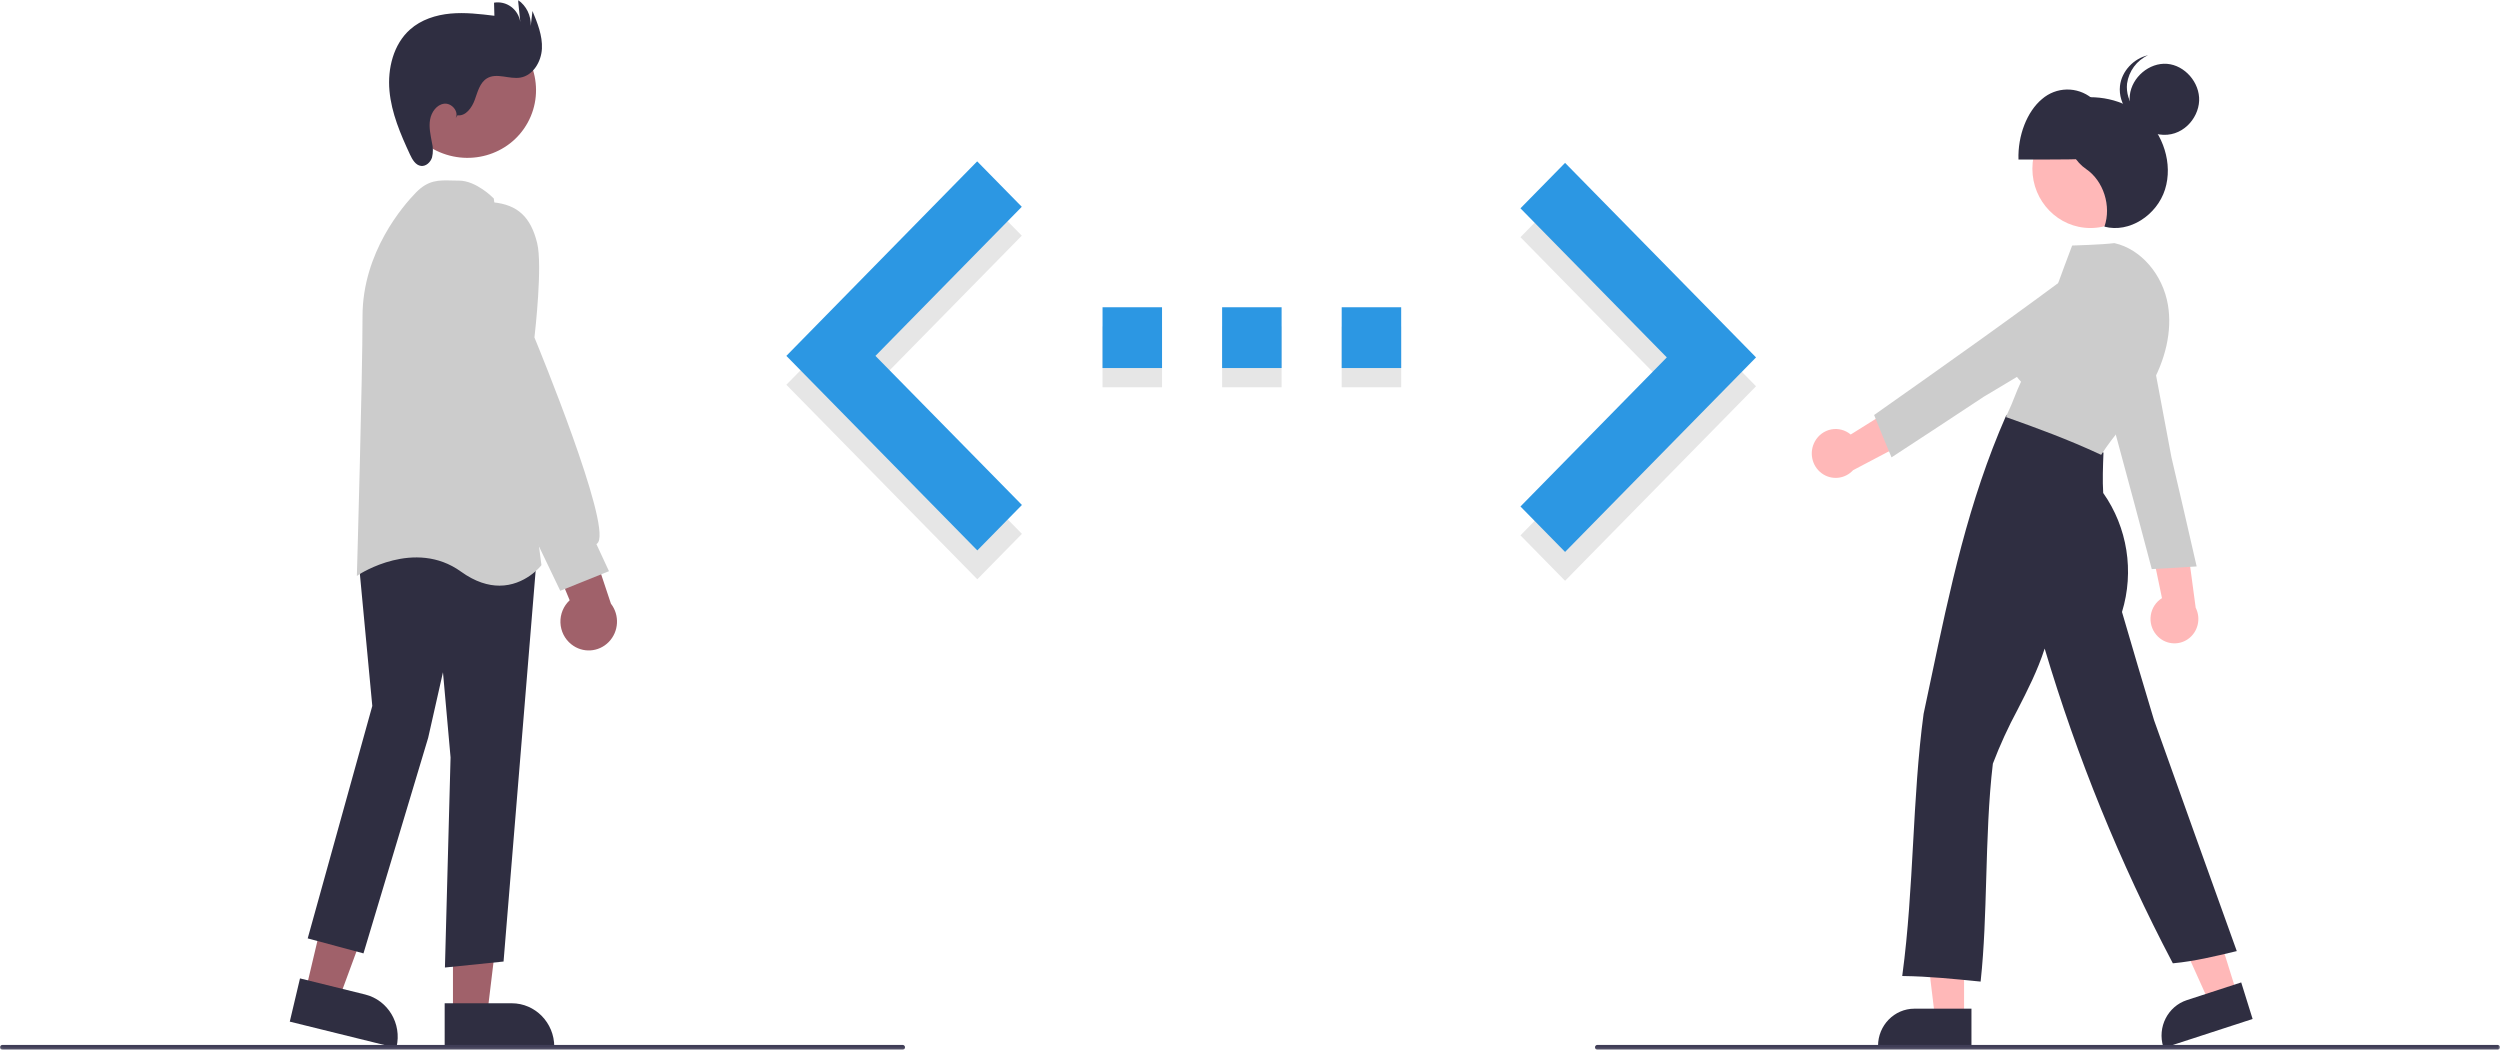 <svg xmlns="http://www.w3.org/2000/svg" xmlns:xlink="http://www.w3.org/1999/xlink" width="902" height="378.745" viewBox="0 0 902 378.745">
  <defs>
    <rect id="rect-1" width="902" height="378.745" x="0" y="0"/>
    <mask id="mask-2" maskContentUnits="userSpaceOnUse" maskUnits="userSpaceOnUse">
      <rect width="902" height="378.745" x="0" y="0" fill="black"/>
      <use fill="white" xlink:href="#rect-1"/>
    </mask>
  </defs>
  <g>
    <use fill="none" xlink:href="#rect-1"/>
    <g mask="url(#mask-2)">
      <path fill="rgb(230,230,230)" fill-rule="evenodd" d="M548.581 193.161l52.801-53.791-52.801-53.791 16.098-16.395 68.899 70.186-68.899 70.186-16.098-16.395z"/>
      <rect width="21.464" height="21.933" x="397.796" y="117.791" fill="rgb(230,230,230)" rx="0" ry="0"/>
      <rect width="21.464" height="21.933" x="484.082" y="117.791" fill="rgb(230,230,230)" rx="0" ry="0"/>
      <rect width="21.464" height="21.933" x="440.939" y="117.791" fill="rgb(230,230,230)" rx="0" ry="0"/>
      <path fill="rgb(230,230,230)" fill-rule="evenodd" d="M368.713 192.613l-52.855-53.791 52.801-53.791-16.098-16.395-68.845 70.186 68.899 70.186 16.098-16.395z"/>
      <path fill="rgb(44,151,227)" fill-rule="evenodd" d="M548.581 182.743l52.801-53.791-52.801-53.792 16.098-16.395 68.899 70.186-68.899 70.186-16.098-16.395z"/>
      <path fill="rgb(44,151,227)" fill-rule="evenodd" d="M397.797 132.79h21.464v-21.933h-21.464l0 21.933zm64.606 0h-21.464v-21.933h21.464v21.933zm43.142-21.933h-21.464v21.933h21.464v-21.933z"/>
      <path fill="rgb(44,151,227)" fill-rule="evenodd" d="M368.713 182.194l-52.855-53.791 52.801-53.791-16.098-16.395-68.845 70.186 68.899 70.186 16.098-16.395z"/>
      <path fill="rgb(160,97,106)" fill-rule="evenodd" d="M110.239 357.579l12.016 2.968 16.922-45.946-17.734-4.381-11.204 47.359z"/>
      <path fill="rgb(47,46,65)" fill-rule="evenodd" d="M104.55 368.604l3.69-15.596 23.509 5.808c8.237 2.045 13.301 10.518 11.318 18.94l-.081.343-38.435-9.495z"/>
      <path fill="rgb(160,97,106)" fill-rule="evenodd" d="M163.431 365.943l12.362-.001 5.88-48.723-18.244.001.002 48.723z"/>
      <path fill="rgb(47,46,65)" fill-rule="evenodd" d="M160.436 361.98l24.186-.001h.001c8.481-0 15.356 7.025 15.356 15.691v.353l-39.542.002-.001-16.045z"/>
      <path fill="rgb(47,46,65)" fill-rule="evenodd" d="M160.53 349.083l2.032-75.8-2.738-30.736-5.342 23.654-23.342 77.784-20.123-5.411 23.305-83.87-5.062-53.794 14.543-9.553.196.036 49.686 9.359L181.683 346.922l-21.153 2.161z"/>
      <path fill="rgb(204,204,204)" fill-rule="evenodd" d="M180.194 211.305c-4.001 0-8.681-1.317-13.89-5.074-16.668-12.021-36.543.911-36.742 1.041l-.807.536.028-.983c.02-.7 2.016-70.315 2.016-92.716 0-23.144 14.776-40.042 19.305-44.669 4.445-4.543 8.185-4.442 12.92-4.317.816.021 1.666.044 2.561.044 6.187 0 12.203 6.074 12.456 6.333l.121.124.022.173 17.169 132.1-.131.17c-.08.104-5.717 7.238-15.03 7.238z"/>
      <ellipse cx="168.215" cy="32.063" fill="rgb(160,97,106)" rx="24.765" ry="25.306" transform="rotate(-61.337 168.215 32.063)"/>
      <path fill="rgb(160,97,106)" fill-rule="evenodd" d="M206.126 232.456c-2.372-1.878-3.808-4.734-3.921-7.798-.114-3.064 1.107-6.022 3.333-8.078l-14.064-33.899 18.415 3.463 10.532 31.66c3.203 4.141 2.868 10.076-.779 13.814-3.647 3.738-9.453 4.098-13.516.838h-0z"/>
      <path fill="rgb(204,204,204)" fill-rule="evenodd" d="M202.142 213.16l-25.412-52.974-11.143-39.871.009-34.636c.025-.137 2.645-13.61 12.354-12.678 8.804.871 13.546 5.27 15.855 14.71 1.962 8.018-.721 31.807-.981 34.052 1.703 4.127 27.261 66.354 23.03 73.847-.158.292-.389.536-.669.708l4.529 9.77-17.571 7.073z"/>
      <path fill="rgb(47,46,65)" fill-rule="evenodd" d="M165.048 41.597c2.969.395 5.208-2.709 6.247-5.578 1.039-2.869 1.83-6.209 4.411-7.759 3.526-2.117 8.038.429 12.071-.269 4.554-.789 7.515-5.721 7.747-10.435.232-4.714-1.604-9.248-3.405-13.594l-.629 5.401c.171-3.723-1.564-7.268-4.581-9.363l.811 7.926c-.348-2.208-1.543-4.184-3.32-5.49-1.777-1.306-3.99-1.835-6.15-1.47l.128 4.722c-5.26-.639-10.566-1.279-15.841-.792-5.275.487-10.588 2.192-14.586 5.743-5.981 5.311-8.165 14.055-7.432 22.117.733 8.062 3.99 15.635 7.384 22.951.854 1.841 2.035 3.918 4.015 4.152 1.779.211 3.407-1.309 3.96-3.05.426-1.786.41-3.653-.048-5.431-.5-2.717-1.131-5.495-.661-8.218.471-2.723 2.387-5.414 5.074-5.747 2.686-.334 5.435 2.804 4.143 5.234l.662-1.049z"/>
      <path fill="rgb(255,184,184)" fill-rule="evenodd" d="M778.031 229.082c-1.673-1.949-2.416-4.555-2.027-7.117.388-2.562 1.867-4.817 4.038-6.158l-6.338-30.451 14.741 5.902 3.759 28.012c2.007 3.964.795 8.835-2.821 11.339-3.616 2.503-8.492 1.848-11.351-1.526v-0z"/>
      <path fill="rgb(204,204,204)" fill-rule="evenodd" d="M776.357 205.322l-.079-.299c-7.969-30.118-16.206-61.252-26.262-95.151l-.066-.222.222-.132c5.605-3.342 14.03-3.12 19.597.517 5.162 3.397 7.697 9.728 6.346 15.848l7.335 39.079c2.982 12.774 6.068 25.997 9.018 39.034l.084.37-.457.03c-5.37.349-10.919.71-15.364.909l-.373.017z"/>
      <path fill="rgb(255,184,184)" fill-rule="evenodd" d="M708.636 367.419h-10.452l-4.974-41.196h15.426v41.196z"/>
      <path fill="rgb(47,46,65)" fill-rule="evenodd" d="M711.302 377.772h-33.702v-.436c.008-7.4 5.877-13.396 13.118-13.405h20.584l-0 13.84z"/>
      <path fill="rgb(255,184,184)" fill-rule="evenodd" d="M807.127 358.608l-9.96 3.243-16.979-37.709 14.699-4.786 12.24 39.252z"/>
      <path fill="rgb(47,46,65)" fill-rule="evenodd" d="M780.632 378.101l-.129-.415c-2.191-7.053 1.619-14.587 8.516-16.842l19.612-6.386 4.112 13.187-32.111 10.456z"/>
      <ellipse cx="754.225" cy="60.875" fill="rgb(255,184,184)" rx="20.94" ry="21.397"/>
      <path fill="rgb(47,46,65)" fill-rule="evenodd" d="M763.626 56.91c.119-8.63-3.416-17.177-8.881-21.475-5.311-4.3-12.857-4.164-18.016.325-5.38 4.493-8.749 13.165-8.464 21.788 12.056.035 24.111.07 35.361-.639z"/>
      <path fill="rgb(47,46,65)" fill-rule="evenodd" d="M714.604 354.158l-.419-.042c-9.093-.912-18.496-1.854-27.382-1.962l-.483-.006.066-.489c2.105-15.582 2.998-31.781 3.861-47.447.852-15.469 1.733-31.464 3.786-46.655.868-4.068 1.715-8.087 2.558-12.092 6.979-33.143 13.57-64.448 27.177-95.436l.129-.293.312.038c12.766 1.579 25.034 6.338 34.541 13.402l.184.137-.009.233c-.183 4.813-.373 9.789-.092 14.321 8.749 12.423 11.261 28.331 6.781 42.935 3.744 12.785 7.614 26.001 11.563 39.038 9.59 26.866 19.513 54.668 29.686 82.851l.167.462-.469.112c-7.319 1.756-14.869 3.566-22.317 4.269l-.281.026-.134-.254c-18.994-36.12-34.44-74.073-46.113-113.303-2.542 7.921-6.203 15.071-9.751 21.997-3.393 6.299-6.378 12.818-8.937 19.516-1.57 13.173-1.987 27.446-2.389 41.248-.381 13.05-.74 25.376-1.988 36.966l-.046.428z"/>
      <path fill="rgb(47,46,65)" fill-rule="evenodd" d="M747.076 35.831c9.076-1.998 19.116-.097 26.244 6.16 7.128 6.258 10.748 17.083 7.819 26.368-2.928 9.284-12.87 15.817-21.859 13.419 2.575-7.416-.323-16.521-6.618-20.792-7.465-5.066-9.52-17.16-5.586-25.155z"/>
      <path fill="rgb(204,204,204)" fill-rule="evenodd" d="M758.096 164.108l-.332-.154c-11.579-5.398-22.932-9.54-33.57-13.319l-.326-.072-.001-.966.212.075c.045-.1.095-.214.145-.328.145-.328.244-.552.329-.7l-.002-.001c.887-1.847 1.592-3.631 2.274-5.357.704-1.781 1.43-3.62 2.368-5.566-4.649-4.764-6.082-11.895-3.646-18.146 2.35-5.691 8.342-10.124 14.637-10.859 2.307-6.489 7.447-20.125 7.447-20.125s10.809-.303 15.156-.867l.073-.009.072.016c9.49 2.125 17.412 11.301 19.266 22.314 1.565 9.296-.811 19.928-6.69 29.939-3.016 4.896-6.351 9.578-9.983 14.016-2.648 3.384-5.149 6.579-7.226 9.797l-.201.311z"/>
      <path fill="rgb(47,46,65)" fill-rule="evenodd"/>
      <path fill="rgb(47,46,65)" fill-rule="evenodd" d="M779.054 48.511c-6.354-.969-11.342-7.606-10.62-14.129.722-6.523 7.036-11.853 13.441-11.347 6.405.506 11.842 6.764 11.574 13.323-.267 6.559-6.283 13.39-14.395 12.153z"/>
      <path fill="rgb(47,46,65)" fill-rule="evenodd" d="M778.062 44.281c-6.354-.969-11.342-7.606-10.62-14.129.64-4.51 3.499-8.369 7.572-10.223-5.124 1.146-9.534 5.708-10.13 11.094-.722 6.523 4.266 13.16 10.62 14.129 2.368.38 4.792.033 6.967-.996-1.451.311-2.944.353-4.409.125z"/>
      <path fill="rgb(255,184,184)" fill-rule="evenodd" d="M654.819 159.259c1.241-2.261 3.398-3.845 5.891-4.325s5.067.194 7.027 1.839l25.985-16.252-.534 16.168-24.594 12.955c-2.989 3.254-7.887 3.709-11.402 1.06-3.515-2.65-4.534-7.566-2.374-11.445v-0z"/>
      <path fill="rgb(204,204,204)" fill-rule="evenodd" d="M676.183 149.73l.25-.176c25.134-17.712 51.117-36.022 79.045-57.006l.183-.138.196.17c4.952 4.287 7.553 12.478 6.052 19.053-1.415 6.105-6.411 10.657-12.508 11.395l-33.614 20.087c-10.793 7.129-21.965 14.508-33.012 21.694l-.313.204-.18-.43c-2.111-5.058-4.293-10.284-5.958-14.5l-.14-.353z"/>
      <path fill="rgb(63,61,86)" fill-rule="evenodd" d="M325.675 378.745H.853C.382 378.745 0 378.355 0 377.874c0-.481.382-.871.853-.871h324.822c.471 0 .853.39.853.871 0 .481-.382.871-.853.871z"/>
      <path fill="rgb(63,61,86)" fill-rule="evenodd" d="M901.147 378.745H576.325c-.471 0-.853-.39-.853-.871 0-.481.382-.871.853-.871h324.822c.471 0 .853.39.853.871 0 .481-.382.871-.853.871z"/>
    </g>
  </g>
</svg>
